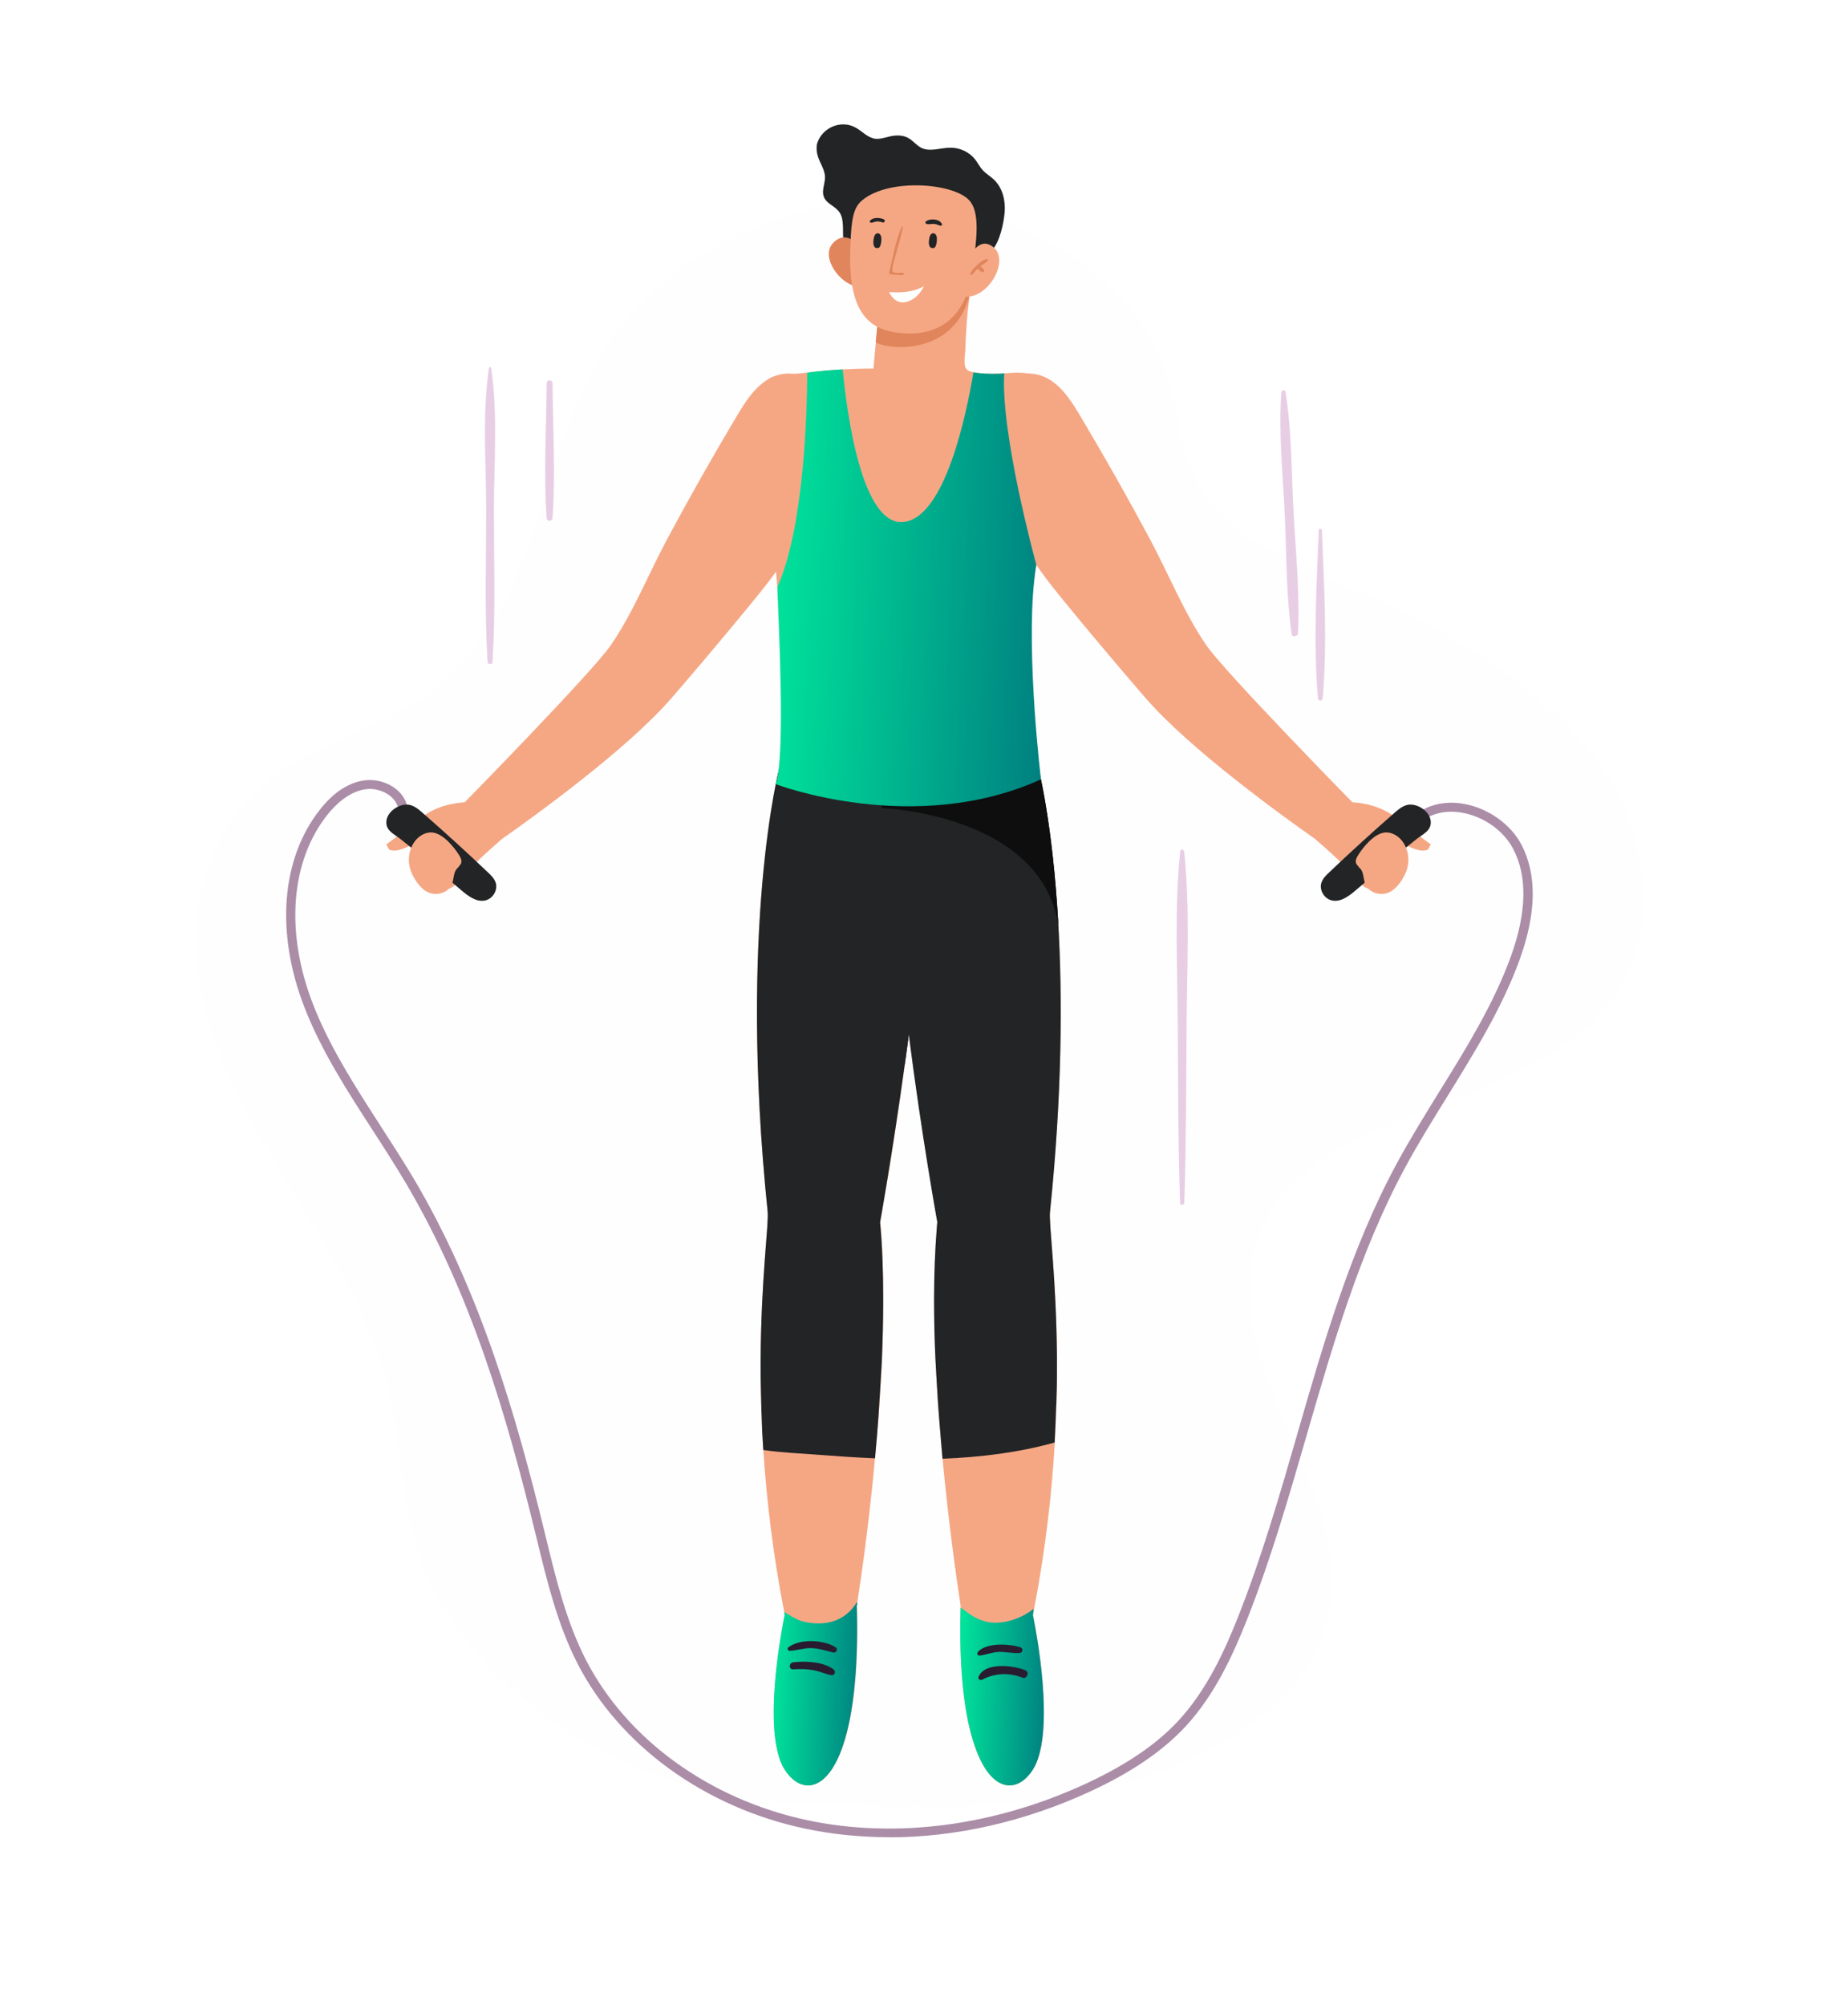 <svg width="189" height="205" viewBox="0 0 189 205" fill="none" xmlns="http://www.w3.org/2000/svg">
<g opacity="0.1" filter="url(#filter0_d_515_599)">
<path d="M43.697 143.467C41.977 137.932 41.977 131.895 40.503 126.335C38.566 118.988 34.23 112.29 30.169 105.604C26.108 98.918 22.192 91.963 21.209 84.481C20.226 76.999 22.668 68.807 29.49 63.983C33.797 60.934 39.419 59.489 43.841 56.574C50.128 52.435 53.351 45.811 55.533 39.321C57.716 32.831 59.19 26.059 63.106 20.181C69.147 11.095 81.316 4.973 93.615 5.536C105.914 6.099 117.534 13.691 120.555 23.806C121.668 27.528 121.711 31.533 123.763 34.961C126.711 39.872 133.042 42.468 138.823 45.002C148.78 49.374 158.593 54.811 164.447 62.917C170.3 71.024 171.153 82.363 163.825 89.563C154.937 98.294 137.117 98.796 130.888 109.045C127.015 115.425 129.298 123.164 132.189 129.911C135.079 136.658 138.548 143.76 136.741 150.777C134.27 160.377 122.665 166.353 111.348 168.52C102.388 170.235 93.167 169.757 84.077 169.525C75.637 169.316 67.269 167.014 60.331 162.924C53.756 159.055 48.495 153.593 45.258 147.397C44.593 146.136 44.087 144.826 43.668 143.491L43.697 143.467Z" fill="#F6F6F6"/>
</g>
<path d="M90.903 187.868C87.986 187.868 85.111 187.575 82.323 186.989C72.068 184.814 63.372 178.499 59.067 170.12C57.045 166.175 55.976 161.811 54.951 157.587L54.748 156.764C51.845 144.886 48.219 132.339 41.503 120.976C40.419 119.15 39.249 117.324 38.108 115.567C35.523 111.566 32.836 107.425 31.102 102.922C28.17 95.31 28.777 87.782 32.72 82.791C34.121 81.006 35.681 80.002 37.328 79.793C38.44 79.654 39.668 80.002 40.535 80.713C41.257 81.299 41.676 82.08 41.705 82.902L40.766 82.944C40.737 82.386 40.448 81.843 39.928 81.41C39.249 80.867 38.31 80.588 37.444 80.699C35.71 80.922 34.324 82.261 33.457 83.348C29.716 88.102 29.167 95.31 31.984 102.615C33.688 107.035 36.346 111.134 38.903 115.107C40.044 116.878 41.228 118.704 42.326 120.544C49.101 132.004 52.755 144.635 55.673 156.569L55.875 157.392C56.886 161.56 57.941 165.868 59.92 169.73C64.109 177.872 72.559 183.992 82.54 186.125C91.597 188.049 101.737 186.724 111.097 182.375C115.171 180.479 118.247 178.401 120.486 175.989C123.419 172.839 125.239 168.824 126.64 165.296C129.052 159.19 130.915 152.763 132.707 146.545C135.379 137.288 138.138 127.71 142.818 119.038C144.19 116.501 145.736 114.006 147.223 111.594C149.925 107.244 152.727 102.727 154.489 97.889C156.15 93.344 156.237 89.594 154.735 86.764C153.767 84.938 151.745 83.502 149.563 83.111C147.902 82.805 146.357 83.167 145.259 84.101L144.638 83.418C145.967 82.275 147.787 81.856 149.751 82.205C152.192 82.651 154.489 84.268 155.587 86.346C157.205 89.413 157.147 93.386 155.399 98.182C153.608 103.103 150.777 107.648 148.061 112.054C146.573 114.452 145.028 116.933 143.67 119.457C139.048 128.045 136.303 137.567 133.631 146.782C131.825 153.028 129.962 159.483 127.535 165.617C126.105 169.214 124.242 173.327 121.209 176.589C118.868 179.084 115.705 181.245 111.516 183.183C104.828 186.278 97.75 187.882 90.932 187.882L90.903 187.868Z" fill="#AB8DA8"/>
<path d="M101.506 25.533C102.272 24.654 102.648 22.828 102.749 21.713C102.85 20.5 102.532 19.189 101.637 18.353C101.275 18.018 100.828 17.753 100.495 17.391C100.192 17.056 100.004 16.652 99.73 16.303C99.138 15.551 98.17 15.091 97.202 15.104C96.205 15.104 95.151 15.551 94.255 15.132C93.735 14.881 93.389 14.38 92.869 14.101C92.334 13.808 91.684 13.808 91.092 13.933C90.557 14.045 90.023 14.254 89.489 14.184C88.709 14.073 88.16 13.39 87.466 13.027C85.964 12.219 84.101 13.083 83.595 14.603C83.48 14.951 83.508 15.314 83.566 15.676C83.725 16.527 84.332 17.21 84.375 18.06C84.404 18.855 83.884 19.649 84.404 20.402C84.823 20.988 85.617 21.183 85.964 21.894C86.426 22.856 86.036 24.111 86.383 25.156C86.6 25.812 86.73 26.746 87.365 27.164C88.246 27.749 90.167 27.262 91.222 27.192C92.58 27.094 93.952 26.983 95.31 26.871C97.115 26.718 99.34 26.927 100.972 26.007C101.174 25.895 101.348 25.742 101.492 25.575L101.506 25.533Z" fill="#222425"/>
<path d="M87.639 24.919C87.639 24.919 86.383 23.47 85.141 24.919C83.884 26.369 86.022 29.144 87.639 29.269C87.639 29.269 87.827 25.547 87.639 24.919Z" fill="#E0855C"/>
<path d="M107.934 48.271C107.703 50.683 106.894 52.886 106.403 55.256C106.302 55.688 106.23 56.106 106.158 56.511C106.114 56.818 106.042 57.222 105.984 57.738C105.97 57.835 105.955 57.933 105.941 58.044C105.883 58.379 105.84 58.741 105.797 59.104C105.797 59.174 103.977 75.485 103.977 75.485C92.652 78.483 80.923 75.485 80.923 75.485C80.923 75.485 80.908 75.276 80.851 74.872C80.663 73.017 80.085 67.12 79.507 60.47C79.507 60.414 79.507 60.373 79.507 60.331C79.507 60.136 79.493 60.024 79.493 60.024C79.247 57.208 79.016 54.28 78.828 51.464C78.482 46.571 78.265 42.053 78.323 39.251C78.337 38.22 80.807 38.331 82.526 38.108C83.783 37.941 85.068 37.829 86.181 37.773C87.221 37.718 88.116 37.69 88.694 37.69C88.795 37.69 88.896 37.69 88.983 37.69H89.33C89.33 37.69 89.474 36.087 89.474 36.073L89.864 32.141C90.052 32.183 90.24 32.225 90.442 32.239C90.803 32.308 91.164 32.336 91.525 32.35C92.002 32.364 92.45 32.364 92.869 32.336C93.071 32.322 93.287 32.294 93.49 32.267C93.605 32.253 93.721 32.225 93.836 32.225C94.241 32.155 94.631 32.085 95.006 31.974C95.237 31.904 95.483 31.834 95.7 31.765C97.072 31.332 98.098 30.733 98.675 30.329C98.748 30.287 98.776 30.259 98.791 30.245C98.892 30.175 98.979 30.106 99.051 30.064C99.152 29.994 99.195 29.952 99.224 29.938C99.181 30.134 99.166 30.217 99.152 30.315C99.037 31.235 98.892 32.406 98.834 33.563C98.776 34.358 98.748 35.153 98.719 35.849C98.704 36.477 98.459 37.509 98.964 37.857C99.094 37.955 99.311 38.011 99.542 38.066C100.293 38.22 101.405 38.233 101.94 38.22C102.185 38.22 102.445 38.206 102.691 38.178C103.298 38.136 103.919 38.08 104.525 38.122C105.378 38.164 106.288 38.429 106.851 39.056C107.328 39.586 107.487 40.297 107.631 40.98C107.703 41.356 107.747 41.733 107.804 42.123C108.093 44.159 108.137 46.222 107.934 48.271Z" fill="#F5A784"/>
<path d="M99.223 29.924C97.764 36.296 91.12 35.864 89.56 35.013L89.834 32.127C95.309 33.201 99.209 29.91 99.209 29.91L99.223 29.924Z" fill="#E0855C"/>
<path d="M87.93 20.723C87.092 21.559 87.034 23.428 86.962 25.491C86.745 31.751 88.695 33.717 92.017 34.051C95.34 34.4 98.806 33.159 99.514 27.359C99.875 24.459 100.251 21.769 99.153 20.514C97.521 18.646 90.486 18.158 87.93 20.709V20.723Z" fill="#F5A784"/>
<path d="M99.037 26.536C99.037 26.536 100.048 23.943 101.651 25.323C103.254 26.704 101.044 30.621 98.589 30.328C98.589 30.328 98.257 27.429 99.037 26.55V26.536Z" fill="#F5A784"/>
<path d="M100.901 26.495C100.54 26.55 100.178 26.871 99.933 27.108C99.659 27.345 99.355 27.652 99.225 27.986C99.182 28.098 99.341 28.154 99.413 28.084C99.615 27.903 99.788 27.68 99.976 27.471C100.121 27.61 100.251 27.763 100.453 27.833C100.597 27.889 100.713 27.708 100.641 27.596C100.554 27.443 100.41 27.331 100.251 27.234C100.511 27.038 100.814 26.899 101.016 26.676C101.103 26.592 101.016 26.481 100.901 26.495Z" fill="#E0855C"/>
<path d="M89.806 25.352C89.806 25.352 89.243 25.547 89.329 24.599C89.402 23.734 89.806 23.86 89.806 23.86C89.806 23.86 90.196 23.86 90.138 24.613C90.081 25.366 89.806 25.366 89.806 25.366V25.352Z" fill="#222425"/>
<path d="M95.484 25.352C95.484 25.352 94.92 25.547 95.007 24.599C95.079 23.734 95.484 23.86 95.484 23.86C95.484 23.86 95.874 23.86 95.816 24.613C95.758 25.366 95.484 25.366 95.484 25.366V25.352Z" fill="#222425"/>
<path d="M92.35 27.903C92.061 27.861 91.411 28.028 91.281 27.736C91.165 27.485 91.628 26.035 91.685 25.784C91.916 24.878 92.162 24.278 92.335 23.191C92.335 23.149 92.263 23.121 92.234 23.163C91.57 24.599 91.324 26.369 90.934 27.889C90.905 27.973 90.978 28.056 91.064 28.056C91.483 28.056 91.888 28.14 92.306 28.14C92.451 28.14 92.48 27.917 92.335 27.903H92.35Z" fill="#E0855C"/>
<path d="M90.415 22.438C90.01 22.243 89.259 22.187 88.97 22.591C88.912 22.661 88.984 22.773 89.071 22.773C89.273 22.773 89.447 22.675 89.649 22.647C89.866 22.633 90.068 22.675 90.27 22.745C90.458 22.8 90.588 22.522 90.4 22.438H90.415Z" fill="#222425"/>
<path d="M96.335 22.912C96.104 22.368 95.107 22.312 94.688 22.647C94.587 22.731 94.659 22.87 94.761 22.898C95.006 22.968 95.266 22.884 95.526 22.898C95.757 22.912 95.931 23.009 96.147 23.079C96.248 23.121 96.393 22.996 96.35 22.884L96.335 22.912Z" fill="#222425"/>
<path d="M90.933 29.855C90.933 29.855 92.955 30.148 94.486 29.269C94.486 29.269 93.952 30.552 92.709 30.872C91.467 31.207 90.933 29.855 90.933 29.855Z" fill="white"/>
<path d="M83.639 39.224C86.961 41.468 87.279 45.832 85.647 49.303C84.549 51.645 82.512 53.263 81.284 55.465C80.071 57.654 78.612 59.536 76.994 61.502C73.412 65.894 69.989 69.867 68.689 71.373C64.153 76.615 54.648 83.474 51.225 85.872C50.445 86.43 49.968 86.75 49.968 86.75C49.968 86.75 46.704 85.077 47.556 82.01C47.556 82.01 60.614 68.696 62.477 65.963C64.774 62.617 66.349 58.63 68.27 55.061C70.48 50.934 72.791 46.85 75.189 42.821C76.287 40.98 77.673 38.582 80.1 38.234C81.068 38.094 82.05 38.359 82.902 38.805C83.148 38.931 83.393 39.07 83.61 39.224H83.639Z" fill="#F5A784"/>
<path d="M47.57 82.038C48.22 81.996 48.653 82.038 48.653 82.038C48.653 82.038 51.773 83.711 51.239 85.872C51.239 85.9 50.907 86.165 50.387 86.625C49.924 87.043 49.303 87.6 48.624 88.256C48.133 88.744 46.4 91.1 45.678 90.877C45.519 90.821 45.403 90.71 45.288 90.584C44.84 90.124 44.392 89.65 43.959 89.19C43.193 88.381 41.951 87.029 42.89 85.942C42.211 86.346 40.593 87.322 39.784 86.862L39.51 86.346C39.51 86.346 41.893 84.631 42.875 83.781C44.421 82.442 46.386 82.094 47.584 82.038H47.57Z" fill="#F5A784"/>
<path d="M87.597 60.582C87.568 60.651 87.553 60.735 87.539 60.805C87.51 60.875 87.655 60.875 87.626 60.805C87.626 60.735 87.597 60.651 87.582 60.582H87.597Z" fill="#D6BED3"/>
<path d="M92.956 105.752C91.641 116.027 90.023 124.964 90.023 124.964C90.254 127.445 90.341 130.136 90.341 132.896C90.341 138.306 89.98 144.008 89.489 149.124C88.897 155.579 88.117 161.072 87.683 163.819C87.683 163.93 87.654 164.056 87.64 164.167C88.174 182.472 82.772 184.898 80.259 180.953C77.745 177.007 80.259 165.157 80.259 165.157C80.244 165.045 80.215 164.934 80.201 164.836C79.031 158.827 78.395 153.251 78.063 148.26C77.211 134.792 78.684 125.591 78.511 123.904C75.478 94.585 79.71 78.497 79.71 78.497C80.649 75.597 81.862 73.492 83.191 72.111C86.268 68.905 89.966 69.713 92.291 73.645C92.522 74.021 92.753 74.44 92.956 74.886C93.808 76.754 94.371 79.138 94.544 81.954C94.92 87.963 94.039 97.304 92.956 105.752Z" fill="#F5A784"/>
<path d="M107.876 147.493C107.588 152.568 106.952 158.312 105.768 164.474C105.724 164.697 105.681 164.934 105.638 165.157C105.638 165.157 108.165 176.993 105.638 180.952C103.124 184.884 97.765 182.486 98.242 164.418C98.242 164.334 98.242 164.251 98.242 164.167C97.837 161.56 97.028 155.872 96.393 149.152C95.916 144.049 95.541 138.333 95.541 132.924C95.541 130.164 95.642 127.459 95.873 124.963C95.873 124.963 94.27 116.027 92.955 105.766C91.872 97.303 90.976 87.949 91.352 81.94C91.525 79.124 92.117 76.74 92.955 74.872C93.157 74.412 93.374 73.993 93.62 73.603C96.292 69.128 100.741 68.737 104.02 73.77C104.814 75.011 105.551 76.559 106.186 78.483C106.186 78.483 110.419 94.571 107.385 123.89C107.212 125.549 108.642 134.444 107.876 147.479V147.493Z" fill="#F5A784"/>
<path d="M47.238 91.086C47.903 91.644 48.697 92.243 49.564 92.09C50.387 91.95 50.951 91.016 50.691 90.249C50.546 89.831 50.214 89.496 49.882 89.19C47.701 87.112 45.462 85.077 43.179 83.083C42.746 82.707 42.255 82.303 41.663 82.275C40.695 82.233 39.539 83.07 39.51 84.045C39.467 84.938 40.291 85.286 40.926 85.774C43.093 87.475 45.129 89.315 47.238 91.086Z" fill="#222425"/>
<path d="M46.921 88.604C47.007 88.507 47.094 88.423 47.152 88.297C47.267 88.019 47.123 87.712 46.964 87.461C46.444 86.624 45.332 85.258 44.248 85.133C43.541 85.049 42.847 85.467 42.428 86.025C41.778 86.889 41.648 88.074 42.024 89.078C42.313 89.873 43.021 90.946 43.858 91.281C44.711 91.629 45.852 91.281 46.213 90.43C46.43 89.915 46.357 89.287 46.704 88.855C46.776 88.772 46.849 88.702 46.921 88.632V88.604Z" fill="#F5A784"/>
<path d="M102.201 39.223C98.879 41.468 98.561 45.832 100.194 49.303C101.291 51.645 103.328 53.263 104.556 55.465C105.769 57.654 107.228 59.536 108.846 61.502C112.428 65.894 115.852 69.867 117.152 71.373C121.687 76.615 131.192 83.474 134.615 85.872C135.395 86.429 135.872 86.75 135.872 86.75C135.872 86.75 139.136 85.077 138.284 82.01C138.284 82.01 125.226 68.696 123.363 65.963C121.066 62.617 119.492 58.63 117.57 55.061C115.36 50.934 113.049 46.849 110.651 42.82C109.554 40.98 108.167 38.582 105.74 38.234C104.772 38.094 103.79 38.359 102.938 38.805C102.692 38.931 102.447 39.07 102.23 39.223H102.201Z" fill="#F5A784"/>
<path d="M138.27 82.038C137.62 81.996 137.186 82.038 137.186 82.038C137.186 82.038 134.066 83.711 134.601 85.872C134.601 85.9 134.933 86.164 135.453 86.624C135.915 87.043 136.536 87.6 137.215 88.256C137.706 88.744 139.44 91.1 140.162 90.877C140.321 90.821 140.436 90.709 140.552 90.584C141 90.124 141.447 89.65 141.881 89.19C142.646 88.381 143.889 87.029 142.95 85.941C143.629 86.346 145.246 87.322 146.055 86.862L146.33 86.346C146.33 86.346 143.946 84.631 142.964 83.78C141.419 82.442 139.454 82.094 138.255 82.038H138.27Z" fill="#F5A784"/>
<path d="M138.6 91.086C137.936 91.644 137.141 92.243 136.275 92.09C135.451 91.95 134.888 91.016 135.148 90.249C135.292 89.831 135.625 89.496 135.957 89.19C138.138 87.112 140.377 85.077 142.659 83.083C143.093 82.707 143.584 82.303 144.176 82.275C145.144 82.233 146.299 83.07 146.328 84.045C146.372 84.938 145.548 85.286 144.913 85.774C142.746 87.475 140.709 89.315 138.6 91.086Z" fill="#222425"/>
<path d="M138.932 88.604C138.845 88.507 138.759 88.423 138.701 88.297C138.585 88.019 138.73 87.712 138.889 87.461C139.409 86.624 140.521 85.258 141.604 85.133C142.312 85.049 143.005 85.467 143.424 86.025C144.074 86.889 144.204 88.074 143.829 89.078C143.54 89.873 142.832 90.946 141.994 91.281C141.142 91.629 140.001 91.281 139.64 90.43C139.423 89.915 139.495 89.287 139.149 88.855C139.077 88.772 139.004 88.702 138.932 88.632V88.604Z" fill="#F5A784"/>
<path d="M108.094 138.571C108.094 139.017 108.094 139.477 108.094 139.951C108.094 140.885 108.094 141.847 108.05 142.837C108.05 143.213 108.036 143.589 108.007 143.966C107.978 145.109 107.92 146.28 107.862 147.507C104.165 148.539 100.308 149.013 96.393 149.166C96.249 147.605 95.917 143.45 95.902 142.99C95.83 142.028 95.7 139.365 95.671 139.003C95.57 136.967 95.527 134.932 95.527 132.938C95.527 130.345 95.628 127.808 95.816 125.452C95.816 125.284 95.844 125.131 95.859 124.978C95.859 124.978 94.241 116.041 92.941 105.78C92.797 106.868 92.652 107.955 92.508 109.001C91.294 117.84 90.009 124.978 90.009 124.978C90.24 127.459 90.327 130.15 90.327 132.91C90.327 135.015 90.269 137.162 90.182 139.295C90.168 139.658 89.879 144.314 89.85 144.761C89.749 146.238 89.619 147.716 89.489 149.124C87.481 149.041 85.488 148.901 83.494 148.748C81.934 148.622 79.97 148.553 78.063 148.274C77.976 147.033 77.919 145.82 77.89 144.649C77.875 144.356 77.861 144.063 77.861 143.771C77.832 142.488 77.789 141.261 77.789 140.09V139.184C77.832 130.735 78.641 125.173 78.511 123.904C75.478 94.585 79.71 78.497 79.71 78.497C80.649 75.597 81.862 73.492 83.191 72.112C84.419 72.209 85.618 72.697 86.817 73.046C88.593 73.534 90.428 73.659 92.291 73.645C92.739 73.645 93.172 73.631 93.62 73.617C95.223 73.561 96.827 73.436 98.416 73.394C98.777 73.394 99.138 73.38 99.485 73.38C101.001 73.38 102.547 73.492 104.02 73.798C104.815 75.039 105.551 76.587 106.187 78.511C106.187 78.511 107.646 84.031 108.238 94.501C108.657 101.918 108.643 111.803 107.386 123.932C107.256 125.173 108.021 130.498 108.094 138.598V138.571Z" fill="#222425"/>
<path d="M87.625 164.167C87.827 171.375 87.119 176.115 86.036 178.987C84.36 183.406 81.775 183.351 80.243 180.953C79.882 180.395 79.622 179.656 79.449 178.82C78.395 173.857 80.243 165.157 80.243 165.157C80.229 165.045 80.2 164.934 80.186 164.836C80.966 165.282 81.558 165.743 82.584 165.91C86.44 166.551 87.538 163.805 87.683 163.819C87.683 163.93 87.654 164.056 87.639 164.167H87.625Z" fill="url(#paint0_linear_515_599)"/>
<path d="M106.505 178.429C106.331 179.419 106.057 180.297 105.638 180.953C104.078 183.406 101.391 183.406 99.73 178.652C98.704 175.794 98.054 171.222 98.242 164.418C98.531 164.404 99.86 166.105 102.171 165.924C103.457 165.826 104.757 165.282 105.71 164.516C105.71 164.711 105.681 164.934 105.638 165.157C105.638 165.157 107.4 173.41 106.505 178.429Z" fill="url(#paint1_linear_515_599)"/>
<path d="M85.459 168.447C84.231 167.666 81.805 167.541 80.62 168.461C80.476 168.573 80.591 168.81 80.765 168.81C81.487 168.782 82.151 168.531 82.888 168.531C83.711 168.531 84.433 168.796 85.213 168.977C85.56 169.061 85.734 168.614 85.445 168.433L85.459 168.447Z" fill="#291B30"/>
<path d="M85.227 170.692C84.144 169.911 82.425 169.841 81.139 169.981C80.663 170.036 80.648 170.747 81.139 170.706C81.833 170.65 82.497 170.664 83.191 170.789C83.812 170.901 84.375 171.166 84.982 171.291C85.372 171.375 85.531 170.915 85.242 170.706L85.227 170.692Z" fill="#291B30"/>
<path d="M104.352 168.447C103.239 168.085 100.871 167.945 100.018 168.921C99.903 169.047 99.96 169.325 100.177 169.297C100.856 169.228 101.448 168.949 102.156 168.921C102.864 168.907 103.572 169.074 104.265 169.033C104.612 169.019 104.684 168.559 104.352 168.447Z" fill="#291B30"/>
<path d="M104.887 170.803C103.674 170.301 100.684 169.925 100.077 171.486C99.99 171.696 100.265 171.863 100.453 171.765C101.695 171.082 103.24 171.012 104.569 171.556C105.003 171.737 105.335 170.998 104.887 170.817V170.803Z" fill="#291B30"/>
<path d="M50.198 37.606C50.198 37.509 50.025 37.509 50.011 37.606C49.303 42.36 49.722 47.421 49.722 52.217C49.722 57.361 49.548 62.548 49.866 67.692C49.881 67.999 50.343 67.999 50.372 67.692C50.69 62.548 50.516 57.361 50.516 52.217C50.516 47.421 50.935 42.346 50.227 37.606H50.198Z" fill="#E8CEE5"/>
<path d="M56.511 39.182C56.511 38.805 55.905 38.805 55.905 39.182C55.876 43.754 55.587 48.411 55.905 52.97C55.934 53.346 56.483 53.346 56.511 52.97C56.829 48.411 56.54 43.754 56.511 39.182Z" fill="#E8CEE5"/>
<path d="M121.094 87.056C121.065 86.82 120.733 86.82 120.704 87.056C120.083 92.968 120.429 99.088 120.458 105.027C120.487 111.022 120.487 117.003 120.689 122.998C120.689 123.263 121.108 123.263 121.123 122.998C121.311 117.003 121.325 111.022 121.354 105.027C121.383 99.088 121.729 92.968 121.108 87.056H121.094Z" fill="#E8CEE5"/>
<path d="M132.275 51.994C132.072 48.048 132.116 43.964 131.466 40.06C131.422 39.823 131.076 39.893 131.047 40.116C130.743 44.326 131.22 48.676 131.408 52.886C131.581 56.846 131.538 60.916 132.101 64.848C132.159 65.21 132.722 65.099 132.751 64.764C132.953 60.54 132.491 56.218 132.275 51.994Z" fill="#E8CEE5"/>
<path d="M135.177 54.21C135.177 54.029 134.888 54.029 134.874 54.21C134.642 59.94 134.31 65.67 134.787 71.414C134.816 71.721 135.249 71.721 135.278 71.414C135.755 65.684 135.423 59.954 135.191 54.21H135.177Z" fill="#E8CEE5"/>
<path d="M92.522 109.001C92.566 107.858 92.696 106.784 92.956 105.78C92.811 106.868 92.667 107.955 92.522 109.001Z" fill="#291B30"/>
<path d="M108.223 94.474C106.288 83.181 90.182 82.637 90.182 82.637C89.171 77.911 95.685 76.531 95.685 76.531L99.484 73.366C101.001 73.366 102.546 73.478 104.02 73.784C104.814 75.025 105.551 76.573 106.187 78.497C106.187 78.497 107.645 84.017 108.238 94.488L108.223 94.474Z" fill="#0E0E0E"/>
<path d="M106.462 79.696C93.462 85.593 79.335 80.184 79.335 80.184C80.361 77.367 79.595 63.175 79.523 60.47C79.523 60.414 79.523 60.373 79.523 60.331C79.523 60.136 79.508 60.024 79.508 60.024C82.238 53.918 82.542 42.151 82.556 38.108C83.784 37.941 85.07 37.829 86.182 37.774C86.615 42.291 88.146 53.89 92.451 53.374C96.625 52.872 98.806 42.556 99.558 38.066C100.309 38.234 101.421 38.234 101.955 38.22C102.201 38.22 102.461 38.206 102.706 38.178C102.331 44.354 105.87 57.333 105.985 57.738C105.971 57.835 105.957 57.933 105.942 58.044C105.884 58.379 105.841 58.742 105.798 59.104C105.798 59.174 105.783 59.257 105.769 59.341C104.945 67.176 106.462 79.696 106.462 79.696Z" fill="url(#paint2_linear_515_599)"/>
<defs>
<filter id="filter0_d_515_599" x="0" y="0.5" width="188.079" height="204.267" filterUnits="userSpaceOnUse" color-interpolation-filters="sRGB">
<feFlood flood-opacity="0" result="BackgroundImageFix"/>
<feColorMatrix in="SourceAlpha" type="matrix" values="0 0 0 0 0 0 0 0 0 0 0 0 0 0 0 0 0 0 127 0" result="hardAlpha"/>
<feMorphology radius="5" operator="dilate" in="SourceAlpha" result="effect1_dropShadow_515_599"/>
<feOffset dx="-1" dy="15"/>
<feGaussianBlur stdDeviation="7.5"/>
<feComposite in2="hardAlpha" operator="out"/>
<feColorMatrix type="matrix" values="0 0 0 0 0 0 0 0 0 0 0 0 0 0 0 0 0 0 0.1 0"/>
<feBlend mode="normal" in2="BackgroundImageFix" result="effect1_dropShadow_515_599"/>
<feBlend mode="normal" in="SourceGraphic" in2="effect1_dropShadow_515_599" result="shape"/>
</filter>
<linearGradient id="paint0_linear_515_599" x1="87.683" y1="182.577" x2="76.222" y2="182.173" gradientUnits="userSpaceOnUse">
<stop stop-color="#008080"/>
<stop offset="1" stop-color="#00FFA3"/>
</linearGradient>
<linearGradient id="paint1_linear_515_599" x1="106.758" y1="182.575" x2="95.312" y2="182.158" gradientUnits="userSpaceOnUse">
<stop stop-color="#008080"/>
<stop offset="1" stop-color="#00FFA3"/>
</linearGradient>
<linearGradient id="paint2_linear_515_599" x1="106.462" y1="82.449" x2="70.171" y2="80.744" gradientUnits="userSpaceOnUse">
<stop stop-color="#008080"/>
<stop offset="1" stop-color="#00FFA3"/>
</linearGradient>
</defs>
</svg>
